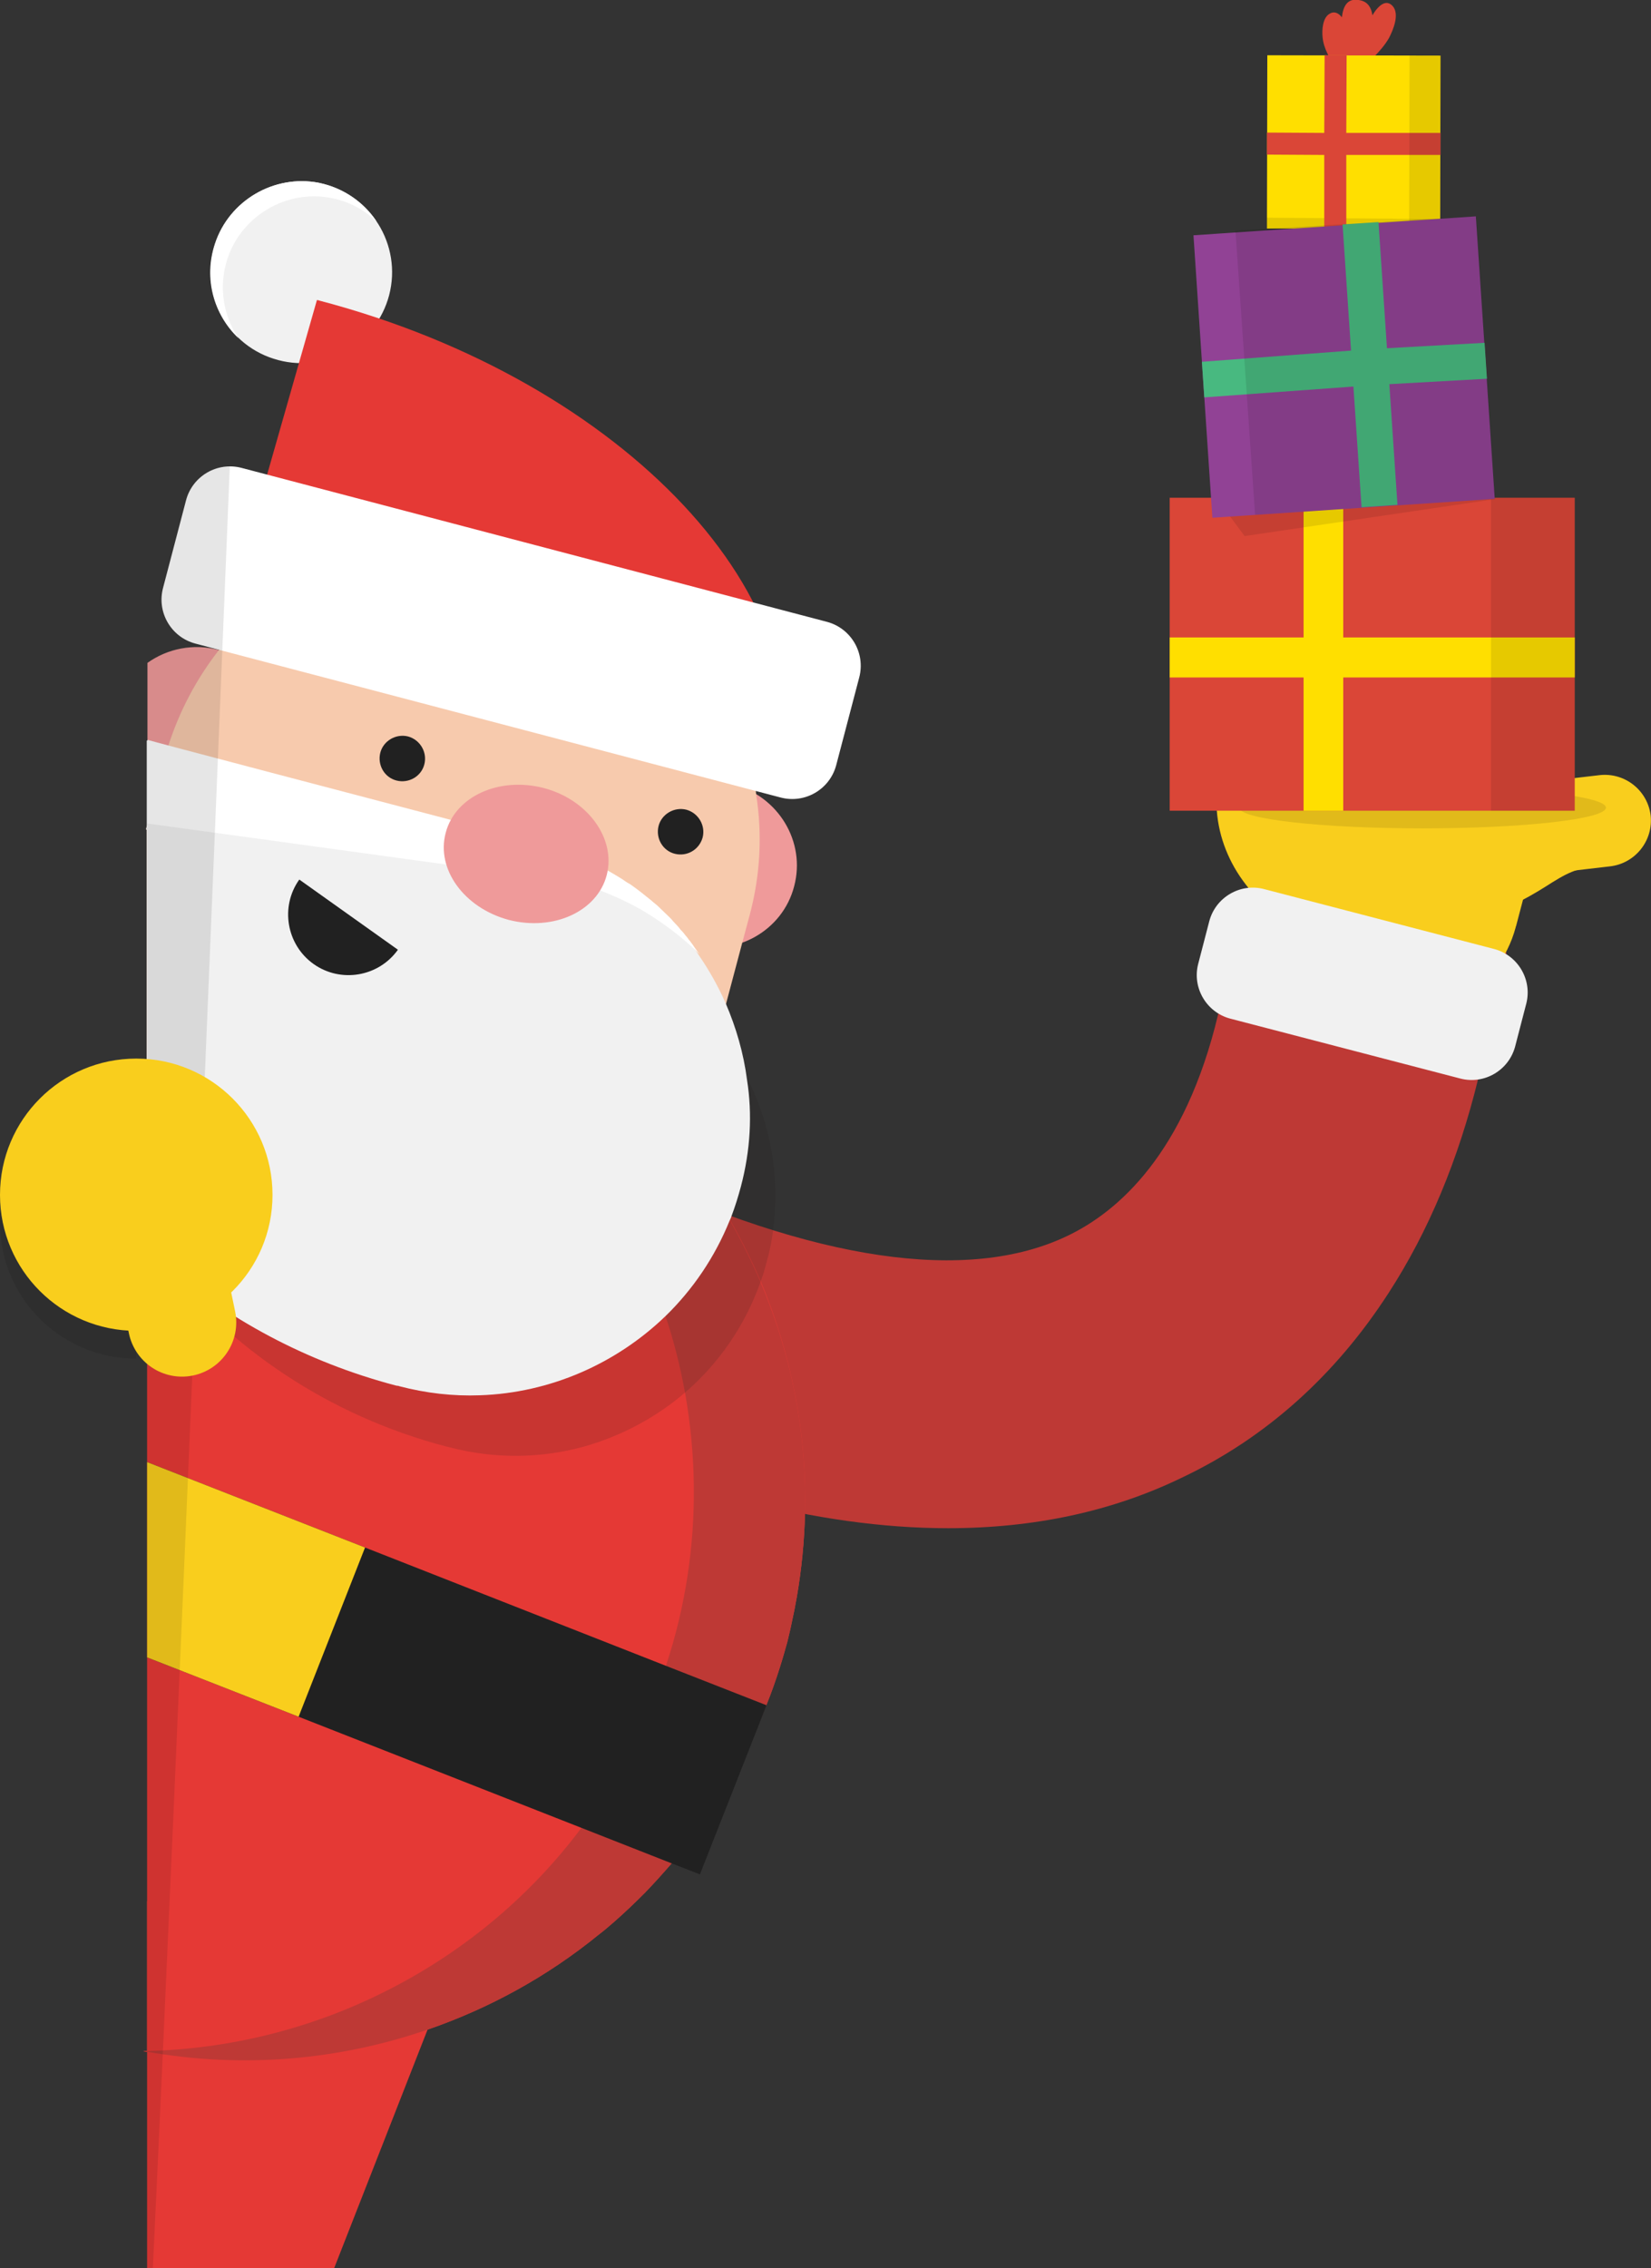 <svg id="Layer_1" xmlns="http://www.w3.org/2000/svg" width="487.1" height="668.9" viewBox="0 0 487.1 668.9"><rect x="0" y="0" width="487.1" height="668.9" fill="#333333" stroke="none"/><style>.st0{opacity:.14}.st1{fill:url(#SVGID_1_)}.st2{fill:#3adebd}.st3,.st4{stroke:#fff;stroke-width:3.531;fill:none;stroke-miterlimit:10}.st4{stroke:#fffeab;stroke-width:2.982}.st5,.st6{fill:#fffeab}.st6{fill-rule:evenodd;clip-rule:evenodd}.st7{fill:#e5ebe4}.st8{opacity:.1}.st9{fill:#e53935}.st10{opacity:.11}.st11{fill:#fff}.st12{fill:#666}.st13{fill:#ffda85}.st14{fill:#ffb15b}.st15{fill:#333}.st16{clip-path:url(#SVGID_3_)}.st17,.st18,.st19{fill:none;stroke-miterlimit:10}.st17{stroke-linecap:round;stroke:#e53935;stroke-width:26}.st18{stroke:#fff;stroke-width:5.268}.st19{stroke:#666;stroke-width:9.218}.st20{clip-path:url(#SVGID_3_);fill:#ffda85}.st21{clip-path:url(#SVGID_5_)}.st22{fill:none;stroke:#29b6f6;stroke-width:25.401;stroke-linecap:round;stroke-miterlimit:10}.st23{fill:#2297cc}.st24{fill:#29b6f6}.st25{fill:#764c2e}.st26{fill:#4d4d4d}.st27{fill:#ffe18c}.st28{fill:#332e2e}.st29{stroke:#fff;stroke-width:1.769;stroke-miterlimit:10}.st29,.st30{fill:none}.st31{fill:#fdd500}.st32,.st33{fill:none;stroke-miterlimit:10}.st32{stroke-linecap:round;stroke:#2297cc;stroke-width:25.401}.st33{stroke:#332e2e;stroke-width:1.975}.st34{fill:#fdbe0c}.st35{fill:#bdbdbd}.st36{opacity:.1;fill:#fff}.st37,.st38{stroke:#e53935;stroke-width:19.657;fill:none;stroke-linecap:round;stroke-miterlimit:10}.st38{stroke:#ffda85;stroke-width:11}.st39{stroke:#fff;stroke-width:3.825}.st39,.st40,.st41,.st42{fill:none;stroke-miterlimit:10}.st40{stroke:#333;stroke-width:1.719}.st41{stroke:#666;stroke-width:6.692}.st42{stroke:#29b6f6;stroke-width:19.657;stroke-linecap:round}.st43,.st44{display:none;fill:#f9ce1d}.st44{fill:none;stroke:#f9ce1d;stroke-width:32;stroke-linecap:round;stroke-miterlimit:10}.st45{fill:#be3935}.st46{fill:#f9ce1d}.st47{fill:#f1f1f1}.st48{fill:#212121}.st49{fill:#ef9a9a}.st50{fill:#f7caad}.st51{opacity:.15}.st52{fill:#231f20}.st53{fill:none;stroke:#e53935;stroke-width:79.267;stroke-linecap:round;stroke-miterlimit:10}.st54{fill:#da4637}.st55{fill:#ffdf00}.st56{fill:#914295}.st57{fill:#48b980}.st58{fill:none;stroke:#f9ce1d;stroke-width:32;stroke-linecap:round;stroke-miterlimit:10}.st59{fill:#008fa1}.st60{fill:#fb8c00}.st61{fill:#ef5350}.st62{opacity:.33;fill:#333}.st63{fill:#4caf50}.st64{fill:#00838f}.st65{fill:#00acc1}.st66{fill:#8e24aa}.st67{fill:#ffd200}.st68{opacity:.14;fill:#333}.st69{fill:#f79117}.st70{fill:#dbdbdb}.st71{display:none;opacity:.1;fill:#231f20}.st72{fill:#dc9e00}.st73{fill:#fddf00}.st74{clip-path:url(#SVGID_7_)}.st75{fill:#ff8300}.st76{fill:#00c763}.st77{fill:#fff200}.st78{fill:#e86e1c}.st79{fill:#c8541f}</style><path class="st43" d="M38.8 392.5c-22.2 0-40.2-18-40.2-40.2 0-22.2 18-40.2 40.2-40.2 22.2 0 40.2 18 40.2 40.2 0 22.3-18 40.2-40.2 40.2z"/><path class="st44" d="M50 367.8v22.4"/><path class="st8" d="M40.2 400.7C18 400.7 0 382.8 0 360.6c0-22.2 18-40.2 40.2-40.2v80.3z"/><path class="st9" d="M128 593.9l-1.9 4.8-27.5 70.2H43.4v-63.7c-.4-.1-.8-.1-1.2-.2h1.2v-44.3l69.3 27.2 15.3 6z"/><path class="st45" d="M279.7 450.7c-38.4 0-81.8-11.4-129.9-34.1-19.7-9.3-28.2-32.9-18.8-52.6 9.3-19.7 32.9-28.2 52.6-18.8 56.5 26.7 101.9 33.4 131.3 19.3 14.9-7.1 34.7-24.2 44.5-65.4.1-.5.2-1 .4-1.5l7.1-25.2c5.9-21 27.7-33.3 48.7-27.4 21 5.9 33.3 27.7 27.4 48.7l-6.9 24.5c-5.8 23.7-14.6 44.9-26.4 63.1-15.7 24.3-36.1 42.6-60.6 54.3-20.9 10.2-44.1 15.1-69.4 15.1z"/><path class="st46" d="M396.4 248.8c-2-.5-3.8-1.5-5.2-2.7-1-.8-1.9-1.8-2.6-2.9-.8-1.3-1.5-2.7-1.9-4.1-.5-1.8-.6-3.8-.2-5.8.1-.3.1-.6.2-.8.6-2.3.6-4.6 0-6.8-.4-1.7-1.2-3.2-2.2-4.6-1.8-2.5-4.4-4.4-7.6-5.3-7.2-1.9-14.7 2.5-16.6 9.7l-.1.2c-1.2 4.5-1.5 9-1.2 13.4.6 8 3.7 15.5 8.5 21.7.8 1.1 1.8 2.2 2.7 3.2 2.4 2.5 5.1 4.7 8.1 6.5 3.4 2.1 7.1 3.7 11.1 4.7 1.2.3 2.3.4 3.5.4 4.3 0 8.4-2.1 10.9-5.4 1-1.4 1.8-2.9 2.3-4.7v-.1c2-7.2-2.4-14.7-9.7-16.6z"/><path class="st46" d="M447.2 273.4c-5 18.8-24.2 29.9-43 25-18.8-5-30.1-24.2-25.1-43.1l10.1-38.4v-.2c5-18.7 24.2-29.9 43-25 18.9 4.9 30.1 24.2 25.2 43l-10.1 38.4c-.1.2-.1.2-.1.3z"/><path class="st46" d="M472 228.6l-51.5 6c-7.4.9-12.7 7.6-11.9 15 .9 7.4 7.6 12.7 15 11.9l51.5-6c7.4-.9 12.7-7.6 11.9-15-.9-7.4-7.6-12.7-15-11.9z"/><ellipse class="st8" cx="419.7" cy="238.2" rx="54.1" ry="6.1"/><path class="st47" d="M372.9 262.2c-7-1.8-14.2 2.4-16.1 9.4l-3.3 12.7c-1.8 7 2.4 14.2 9.4 16.1l68 17.7c7 1.8 14.2-2.4 16.1-9.4l3.3-12.7c1.8-7-2.4-14.2-9.4-16.1l-68-17.7z"/><path class="st9" d="M57.5 313.5c-.8 1.7-1.7 3.3-2.7 4.8-3 4.6-6.9 8.5-11.4 11.3v-66.1c5.7 3.7 10.2 8.8 13.3 14.5 5.6 10.7 6.4 23.8.8 35.5z"/><path class="st9" d="M237.5 446.5c-.2 8.1-1 16.3-2.4 24.4-.2 1.3-.5 2.5-.7 3.8l-.4 1.9c-.3 1.3-.5 2.5-.8 3.8-.3 1.3-.6 2.5-.9 3.8-.7 2.5-1.4 5-2.2 7.5-1.2 3.8-2.5 7.5-4 11.2l-.2.4c-6.8 17.3-16.3 32.8-27.7 46.2-2.6 3-5.2 5.9-8 8.8-2.9 2.9-5.9 5.8-8.9 8.4-1.5 1.3-3.1 2.7-4.7 3.9-15.1 12.3-32.2 21.7-50.5 28-26.1 9-54.5 11.5-82.7 6.5-.4-.1-.8-.1-1.2-.2h1.2v-325c4.4-.8 8.8-1.4 13.3-1.8 4.3-.4 8.6-.7 13-.7H71c5.3-.1 10.7.2 16.1.6 4.9.4 9.7 1.1 14.6 2 .7.1 1.5.3 2.2.4 1.1.2 2.2.4 3.3.7l2.7.6c1.7.4 3.4.8 5.1 1.3 2 .5 4 1.1 6 1.7 4 1.2 7.9 2.6 11.8 4.1 2 .8 4 1.6 6 2.5 4 1.7 7.8 3.6 11.6 5.6 2.8 1.5 5.6 3.1 8.3 4.7 3.6 2.2 7.1 4.5 10.5 7 3.4 2.4 6.7 5 9.8 7.7 1.6 1.3 3.1 2.7 4.7 4.1.8.7 1.5 1.4 2.3 2.1.8.7 1.5 1.4 2.2 2.1l2.2 2.2c4.4 4.5 8.5 9.1 12.2 14 4.3 5.5 8.3 11.3 11.8 17.3 0 0 0 .1.1.1.3.5.6 1 .9 1.6 3.4 5.9 6.4 12 9.1 18.2 9 21.5 13.6 44.8 13 68.5z"/><path class="st45" d="M237.5 446.5c-.2 8.1-1 16.3-2.4 24.4-.2 1.3-.5 2.5-.7 3.8l-.4 1.9c-.3 1.3-.5 2.5-.8 3.8-.3 1.3-.6 2.5-.9 3.8-.7 2.5-1.4 5-2.2 7.5-1.2 3.8-2.5 7.5-4 11.2l-.2.4c-6.8 17.3-16.3 32.8-27.7 46.2-2.6 3-5.2 5.9-8 8.8-2.9 2.9-5.9 5.7-8.9 8.4-1.5 1.3-3.1 2.7-4.7 3.9-15.1 12.3-32.2 21.7-50.5 28-26.1 9-54.5 11.5-82.7 6.5-.4-.1-.8-.1-1.2-.2h1.2c24.2-.6 47.9-6.5 69.3-17.1 22.9-11.3 43.2-27.8 58.9-48.8 8.8-11.7 16.1-24.7 21.7-38.9 1.2-2.9 2.2-5.9 3.2-8.9 5.8-17.5 8.4-35.4 8.2-53-.1-9.3-1-18.5-2.6-27.5-1.4-7.7-3.3-15.3-5.8-22.7-4.3-13-10.2-25.5-17.6-37.1-2-3.1-4.1-6.2-6.3-9.2-17.1-23.2-40.5-42.3-68.9-54.2-1.2-.5-2.5-1-3.8-1.5-3.1-1.2-6.2-2.3-9.3-3.3-7-2.3-14-4.1-21-5.4h1.4c5.3-.1 10.7.2 16.1.6 4.9.4 9.7 1.1 14.6 2 .7.1 1.5.3 2.2.4 1.1.2 2.2.4 3.3.7l2.7.6c1.7.4 3.4.8 5.1 1.3 2 .5 4 1.1 6 1.7 4 1.2 7.9 2.6 11.8 4.1 2 .8 4 1.6 6 2.5 4 1.7 7.8 3.6 11.6 5.6 2.8 1.5 5.6 3.1 8.3 4.7 3.6 2.2 7.1 4.5 10.5 7 3.4 2.4 6.7 5 9.8 7.7 1.6 1.3 3.1 2.7 4.7 4.1.8.7 1.5 1.4 2.3 2.1.8.7 1.5 1.4 2.2 2.1.7.7 1.5 1.4 2.2 2.2 4.4 4.5 8.5 9.1 12.2 14 4.3 5.5 8.3 11.3 11.8 17.3 0 0 0 .1.1.1.3.5.6 1 .9 1.6 3.4 5.9 6.4 12 9.1 18.2 9.2 21.6 13.8 44.9 13.2 68.6z"/><path class="st48" d="M226.1 502.9l-.1.4-19.5 49.5-8.2-3.2-26.7-10.5-83.5-32.8-44.7-17.5v-57.6l64.3 25.2 88.8 34.9z"/><path class="st46" d="M107.7 456.4l-19.6 49.9-44.7-17.5v-57.6z"/><path class="st49" d="M82.7 221.7c-.6 2.3-1.5 4.4-2.6 6.3-5.5 9.2-16.8 13.9-27.9 11-2.4-.6-4.7-1.6-6.7-2.8-.7-.4-1.3-.8-2-1.3v-39.4c5.9-4.2 13.5-5.8 21.1-3.8l.2.1c13.3 3.5 21.3 16.9 17.9 29.9zm151.6 39.7c-3.4 13.1-17.1 20.8-30.5 17.3-13.4-3.5-21.5-17-18.1-30.1 3.4-13.1 17.1-20.9 30.5-17.3 13.5 3.5 21.6 17 18.1 30.1z"/><path class="st47" d="M114.8 87.1c-3.8 14.3-18.4 22.9-32.7 19.1-14.9-3.9-23.5-19.5-18.6-34.3 4.1-12.8 17.4-20.5 30.5-18 15.3 3.1 24.7 18.3 20.8 33.2z"/><path class="st11" d="M111.1 65.3c-3.6-3.4-8.1-5.9-13.4-6.9-13.1-2.6-26.4 5.2-30.6 17.9-2.7 8.3-1.2 16.8 3.2 23.4-7.2-6.9-10.3-17.5-6.9-27.8 4.2-12.8 17.5-20.5 30.6-18 7.3 1.5 13.3 5.7 17.1 11.4z"/><path class="st50" d="M221.2 269.8L219 278l-4.7 17.7-2.4 9-9.5 36.1-3 11.5-1 3.9-19.7-5.2-26.4-6.9-97.6-25.7-11.4-3v-70.7l-.2-.1.2-.9.2-.6 1.8-6.8 3.1-11.9c.4-1.4.8-2.9 1.2-4.3 3.4-10.6 8.5-20.1 15-28.4.7-.8 1.4-1.7 2-2.5 21.6-25.3 56.5-37.5 90.8-28.5s58.7 36.8 65 69.5c.2 1.1.4 2.1.6 3.2 0 .3.1.6.1 1 1.8 11.4 1.3 23.4-1.9 35.4z"/><path class="st51 st52" d="M228.1 362.8c-.4 3.1-1 6.2-1.9 9.3-.5 2-1.1 4-1.8 5.9-4.6 13-12.4 24.2-22.3 32.7-8.6 7.4-18.8 12.8-29.7 15.9-12.6 3.5-26.3 3.8-39.9.2-.2 0-.3-.1-.4-.1-.1 0-.3-.1-.5-.1-34.6-9.1-63.5-28.8-83.9-54.6-1.5-1.9-2.9-3.7-4.3-5.6V244.7l128.1 33.7c16.6 4.4 30.5 13.9 40.5 26.4 3.4 4.2 6.3 8.8 8.7 13.6 6.7 13.4 9.5 28.8 7.4 44.4z"/><path class="st47" d="M218.6 349.9c-.8 3-1.7 5.9-2.8 8.8-.1.4-.3.8-.5 1.2-4.4 10.9-10.9 20.4-18.9 28.2-14.6 14.1-34.1 22.7-54.8 23.4-7.9.3-15.9-.6-23.9-2.7-.1-.1-.3-.1-.5-.1s-.3-.1-.5-.1c-26.5-7-49.9-19.7-69.1-36.5-1.4-1.3-2.9-2.5-4.3-3.9V244.7l-.2-.1.2-.9v-25.3l6.3 1.7 30.3 8 52.9 13.9 26.8 7.1c3.5.9 7 2.1 10.2 3.4.5.2 1 .4 1.4.6.4.2.8.3 1.2.5.2.1.5.2.8.3l1.2.6c1.4.7 2.8 1.4 4.1 2.1.2.1.4.2.5.3.3.2.6.3.9.5 1.2.7 2.4 1.4 3.5 2.1.7.5 1.5.9 2.2 1.4 2.2 1.5 4.3 3.2 6.4 4.9.4.4.8.7 1.3 1.1.5.4.9.8 1.3 1.2.9.9 1.9 1.8 2.8 2.7.4.4.7.7 1 1.1.4.4.8.9 1.2 1.3.4.4.7.8 1 1.2l.3.3c.4.4.7.8 1 1.2.4.5.8.9 1.1 1.4.4.4.7.9 1 1.3.1.1.2.2.3.4.1.2.3.4.4.6.5.7 1 1.3 1.4 2 3.1 4.5 5.8 9.3 8 14.3 3.1 7.2 5.3 14.8 6.3 22.6 1.6 10.1 1 20.8-1.8 31.4z"/><path class="st11" d="M206.4 281.4c-1-1-2-1.9-3.1-2.9-4.3-3.8-9-7.2-14.1-10.2-3.9-2.2-8-4.1-12.2-5.7-2.5-.9-5-1.7-7.6-2.4l-37.5-5.2-88.2-12.1h-.2v-24.7l6.3 1.7 30.3 8 52.9 13.9 26.8 7.1c3.5.9 7 2.1 10.2 3.4.5.2 1 .4 1.4.6.4.2.8.3 1.2.5.2.1.5.2.8.3l1.2.6c1.4.7 2.8 1.4 4.1 2.1.2.1.4.2.5.3.3.2.6.3.9.5 1.2.7 2.4 1.4 3.5 2.1.7.5 1.4 1 2.2 1.4 2.2 1.5 4.3 3.2 6.4 4.9.4.4.8.7 1.3 1.1.5.4.9.8 1.3 1.2.9.9 1.9 1.8 2.8 2.7.4.4.7.7 1 1.1.4.4.8.9 1.2 1.3.4.4.7.8 1 1.2l.3.3c.4.4.7.8 1 1.2.4.5.8.9 1.1 1.4.4.4.7.9 1 1.3.1.1.2.2.3.4.1.2.3.4.4.6.5.7 1 1.4 1.5 2z"/><path class="st49" d="M179 258.1c-2.8 10.7-15.7 16.6-28.9 13.2-13.1-3.5-21.5-14.9-18.6-25.7 2.8-10.7 15.7-16.6 28.9-13.2 13 3.4 21.4 14.9 18.6 25.7z"/><path class="st48" d="M117.4 280.1c-5.7 8-16.9 9.9-24.9 4.2s-9.9-16.9-4.2-24.9l29.1 20.7z"/><path class="st9" d="M94.4 88.7c-.3-.1-.6-.2-.9-.2L64.9 188.7 229 231.9C245.4 178 184.5 112.4 94.4 88.7z"/><path class="st11" d="M244 183.4c7.1 1.9 11.4 9.2 9.5 16.4l-6.8 25.9c-1.9 7.1-9.2 11.4-16.4 9.5L57.6 189.8c-7.1-1.9-11.4-9.2-9.5-16.4l6.8-25.9c1.9-7.1 9.2-11.4 16.4-9.5L244 183.4z"/><path d="M67.8 137.5C63 255.9 52.5 513.4 45.1 668.9h-1.7v-63.7c-.4-.1-.8-.1-1.2-.2h1.2V244.7l-.2-.1.2-.9v-48.2c5.9-4.2 13.5-5.8 21.1-3.8l-6.9-1.8c-7.1-1.9-11.4-9.2-9.6-16.4l6.8-25.9c1.6-6.1 7.1-10 13-10.1z" class="st8"/><path class="st48" d="M125.2 225.4c-.9 3.6-4.6 5.7-8.2 4.8-3.6-.9-5.7-4.6-4.8-8.2.9-3.5 4.6-5.7 8.2-4.8 3.6 1 5.7 4.7 4.8 8.2zm69.1 18.2c-.9 3.6 1.2 7.3 4.8 8.2 3.6.9 7.2-1.2 8.2-4.8.9-3.5-1.2-7.2-4.8-8.2-3.6-.9-7.3 1.3-8.2 4.8z"/><path class="st54" d="M410.9 1.8c-1.9-2.1-4.1-.4-6 2.7-.3-2.2-1.3-3.9-3.5-4.4-3.8-.9-5.1 1.6-5.5 5-1-1.3-2.3-1.9-3.7-1-2 1.2-2.2 4.8-2 6.8.3 3.4 2.1 6.4 4 9.1.7 1 2.1.7 2.7-.1l1 .5c-.6 1.4 1.2 3.1 2.4 1.7 3.1-3.7 7.1-6.7 9.5-10.9 1.2-2.3 3.2-7 1.1-9.4z"/><path class="st55" d="M425 16.4l-.1 48.2v2.9l-51.1-.1v-3.2l.1-47.9z"/><path class="st8" d="M424.9 64.6v2.9l-51.1-.1v-3.2z"/><path class="st54" d="M397.2 39.2l.1-22.9h-6.5l-.1 22.9-16.9-.1v6.5l16.9.1v21.8h6.5V45.7H425v-6.5z"/><path class="st8" d="M415.858 16.39l9.1.02-.114 51.1-9.1-.02z"/><path class="st54" d="M345.1 146.8h119.5v92.3H345.1z"/><path class="st55" d="M396.3 188v-41.2h-11.7V188h-39.5v11.8h39.5v39.3h11.7v-39.3h68.3V188z"/><path class="st8" d="M439.9 146.8h24.7v92.3h-24.7z"/><path class="st8" d="M441.1 147.2l-70.8 4.7-11.5-5.1 8.4 11.3z"/><path class="st56" d="M352.113 69.388l83.316-5.578 5.576 83.316-83.316 5.578z"/><path class="st57" d="M409.2 102.7l-2.5-37.2-10.6.7 2.5 37.2-44 3.3.7 10.5 44-3.2 2.4 35.6 10.6-.7-2.4-35.6 28.8-1.6-.7-10.6z"/><path class="st8" d="M441.1 147.2l-70.8 4.7-5.8-83.9 71-4.2z"/><path class="st46" d="M472.4 255.3c-7.5.6-10.3 2.3-16.6 6.3-5.2 3.3-14.8 8.6-20.9 8.7-.1-6.4 2.4-13.4 8.1-16.2 2.7-1.3 5.7-1.6 8.6-1.8 3.4-.3 6.9-.5 10.3-.8l10.5 3.8zM40.2 392.5C18 392.5 0 374.6 0 352.4c0-22.2 18-40.2 40.2-40.2 22.2 0 40.2 18 40.2 40.2 0 22.2-18 40.1-40.2 40.1z"/><path class="st58" d="M49.1 368c.6 3 1.2 6 1.9 9l2.7 13"/></svg>
